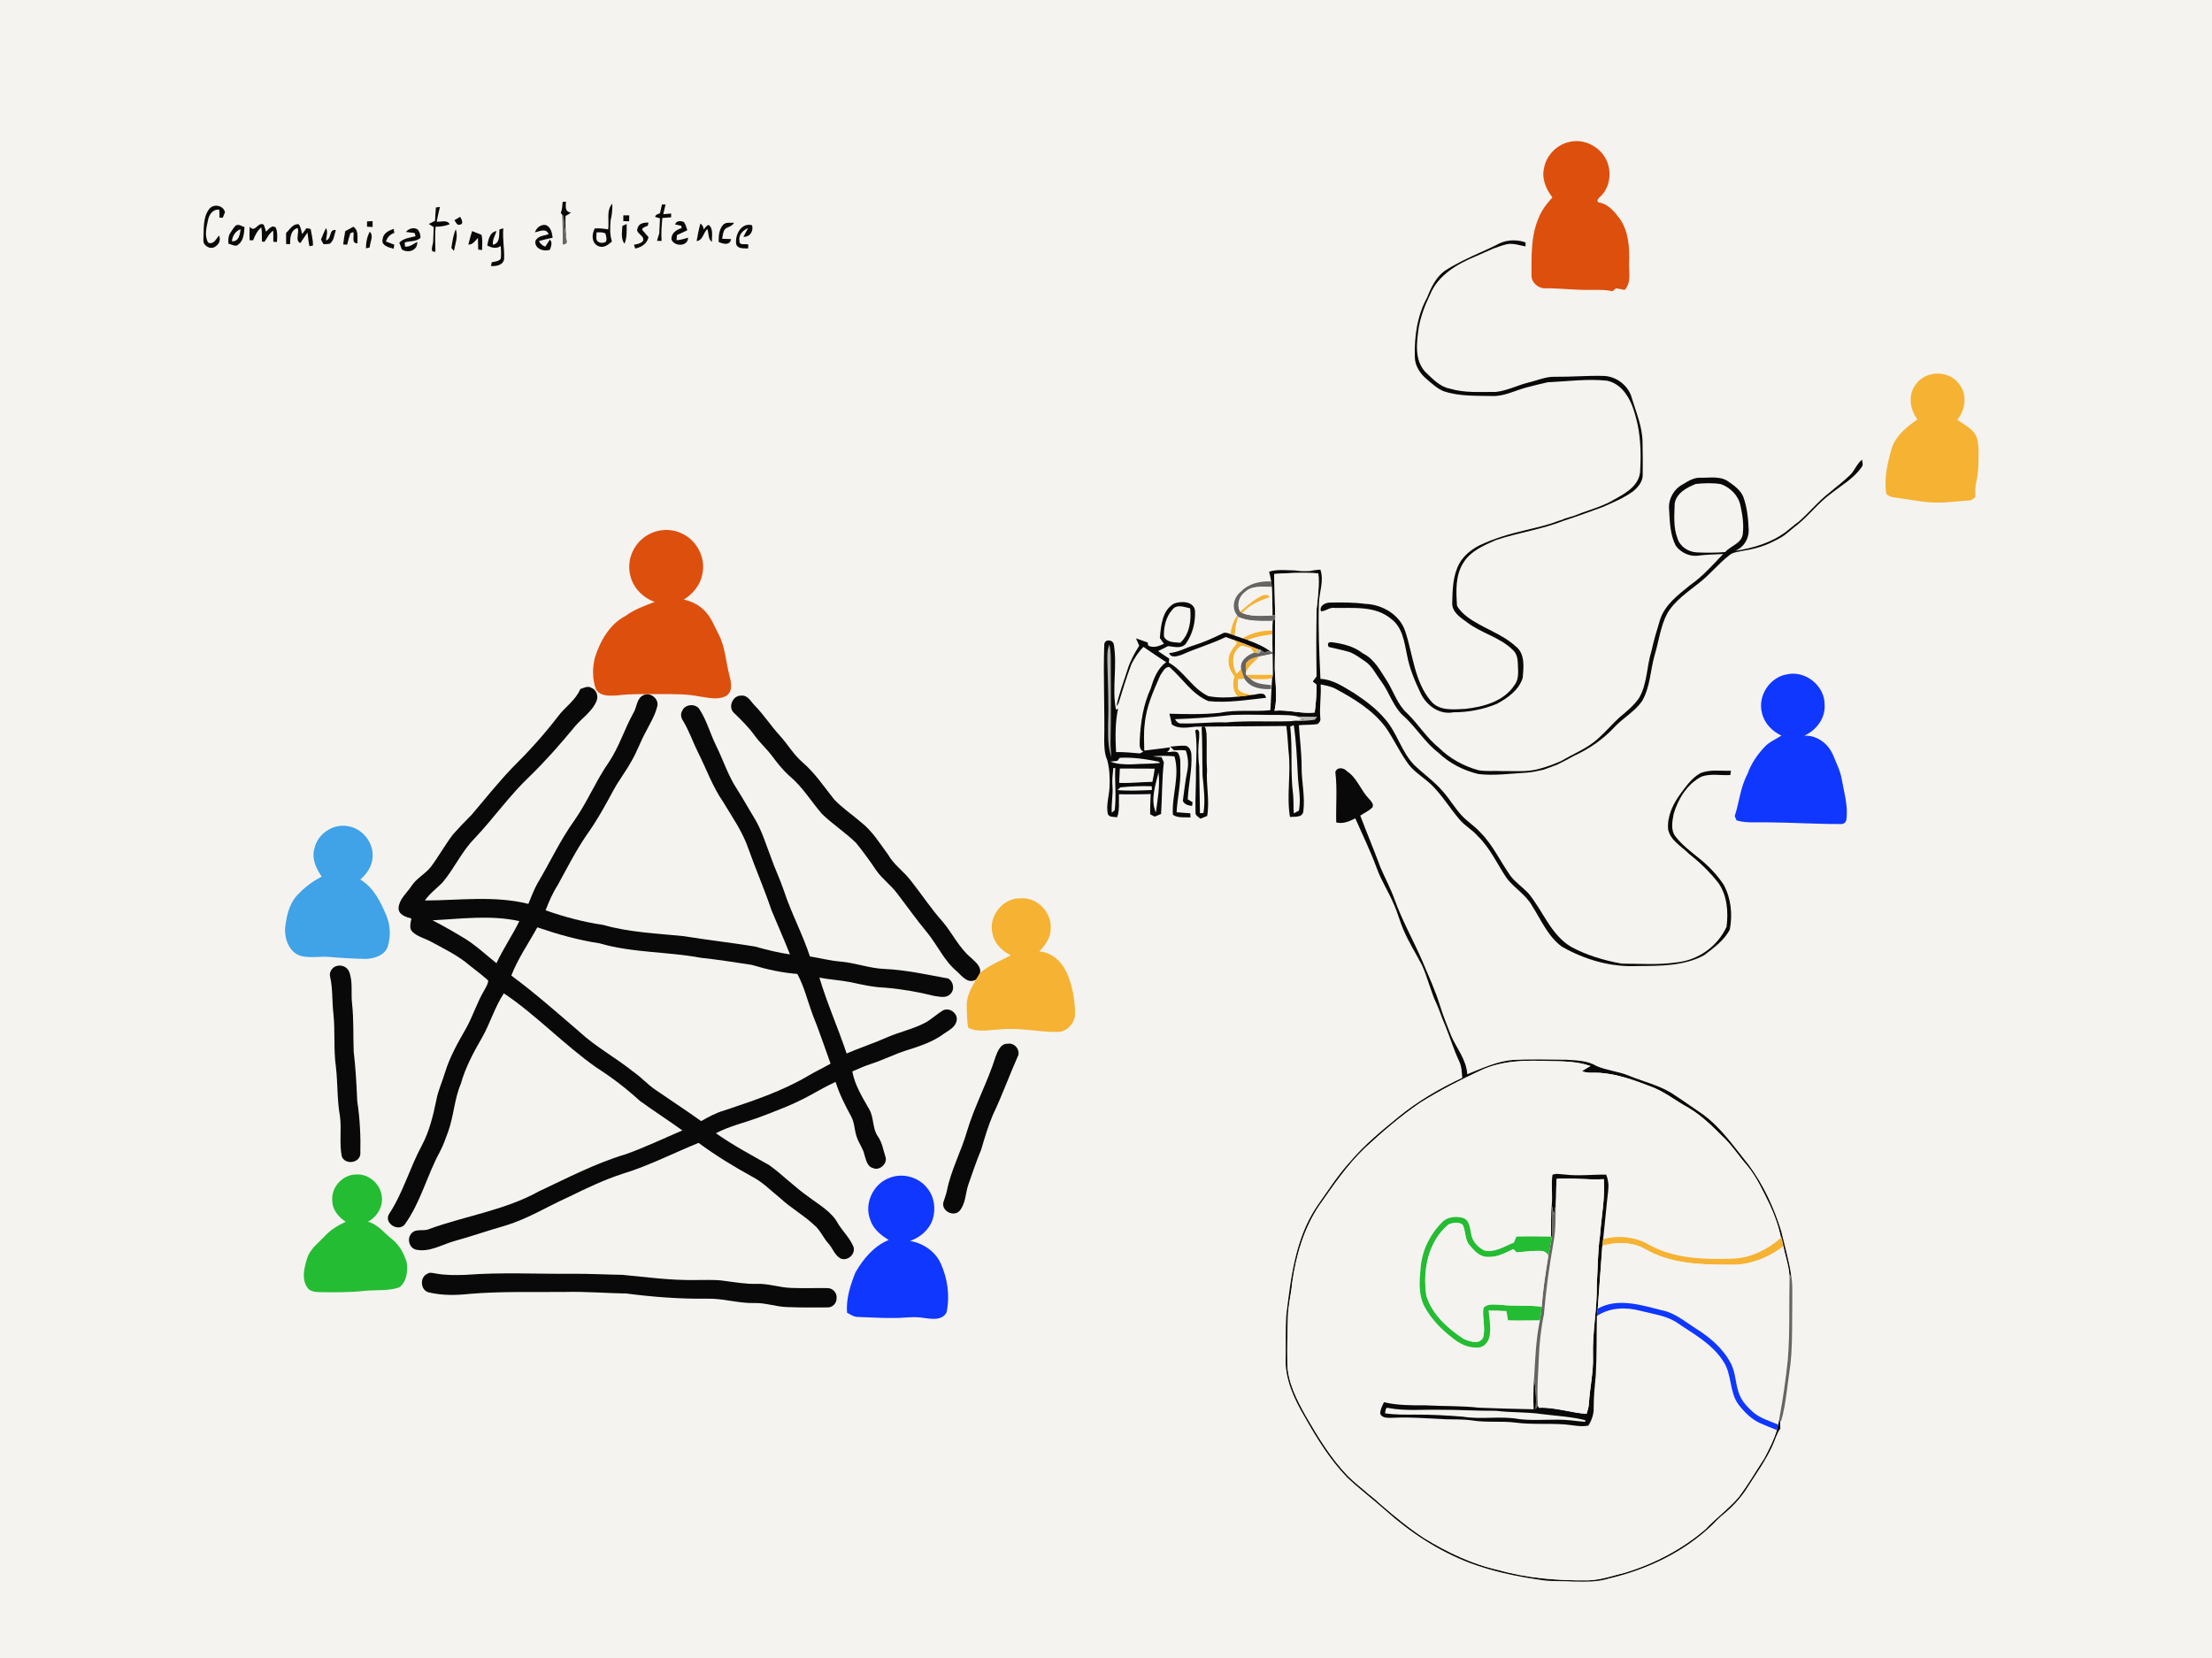 <?xml version="1.0" encoding="UTF-8" ?>
<!DOCTYPE svg PUBLIC "-//W3C//DTD SVG 1.1//EN" "http://www.w3.org/Graphics/SVG/1.1/DTD/svg11.dtd">
<svg width="1155pt" height="866pt" viewBox="0 0 1155 866" version="1.1" xmlns="http://www.w3.org/2000/svg">
<path fill="#f5f3ef" d=" M 0.00 0.00 L 1155.00 0.00 L 1155.00 866.00 L 0.00 866.00 L 0.00 0.00 Z" />
<path fill="#dd4f0d" d=" M 806.18 87.97 C 807.30 81.07 813.07 75.30 819.93 74.01 C 827.34 72.41 835.34 76.58 838.65 83.32 C 841.76 89.53 840.78 97.80 835.64 102.65 C 834.82 103.30 833.08 105.23 834.95 105.74 C 839.76 106.50 843.01 110.54 845.76 114.20 C 850.39 120.82 850.89 129.19 850.65 137.00 C 850.40 141.85 852.01 147.49 848.31 151.40 C 846.81 151.10 845.31 150.80 843.83 150.52 C 843.36 150.91 842.43 151.70 841.96 152.09 C 838.34 151.23 834.60 151.39 830.92 151.39 C 822.93 151.56 814.99 150.51 807.01 150.54 C 803.42 150.80 799.66 147.64 799.66 143.97 C 799.71 133.95 799.25 123.51 803.29 114.09 C 804.85 109.91 807.62 106.35 810.60 103.07 C 807.28 98.87 804.94 93.40 806.18 87.97 Z" />
<path fill="#090909" d=" M 293.80 105.43 C 294.23 105.39 295.08 105.31 295.51 105.27 C 295.44 107.70 294.77 110.68 298.16 110.96 C 297.28 111.69 296.29 112.27 295.29 112.79 C 295.21 116.92 295.19 121.07 295.77 125.18 C 294.87 121.17 294.71 117.07 294.26 113.01 C 294.07 112.77 293.69 112.29 293.50 112.05 L 292.82 111.21 C 293.54 109.37 293.64 107.38 293.80 105.43 Z" />
<path fill="#090909" d=" M 345.67 106.74 C 346.13 106.76 347.05 106.79 347.51 106.81 C 347.13 108.49 346.69 110.15 346.32 111.83 C 347.69 111.72 349.06 111.61 350.44 111.51 C 350.44 112.00 350.44 112.99 350.43 113.48 C 348.90 113.61 347.37 113.72 345.85 113.82 C 345.52 117.81 345.13 121.82 345.46 125.83 C 344.86 125.80 343.66 125.76 343.06 125.74 C 343.41 124.47 343.78 123.21 344.22 121.97 C 344.39 119.32 344.50 116.67 344.62 114.02 C 343.99 113.83 342.72 113.46 342.09 113.28 C 342.30 112.01 343.53 111.77 344.57 111.41 C 344.91 109.85 345.28 108.29 345.67 106.74 Z" />
<path fill="#090909" d=" M 109.20 109.17 C 111.42 106.21 116.62 107.13 117.48 110.83 C 117.19 111.55 116.60 112.99 116.31 113.71 C 115.88 113.69 115.04 113.65 114.61 113.63 C 114.59 112.25 114.56 110.88 114.52 109.51 C 111.12 109.01 109.08 112.19 108.58 115.11 C 107.80 118.83 106.67 123.10 108.66 126.63 C 111.55 128.03 112.85 124.68 114.38 122.97 C 115.31 125.11 114.55 127.38 112.62 128.63 C 110.12 130.72 105.80 128.39 106.20 125.13 C 106.49 119.78 105.81 113.72 109.20 109.17 Z" />
<path fill="#090909" d=" M 317.56 119.79 C 318.20 115.41 316.42 109.92 319.71 106.37 C 319.83 109.24 319.56 112.13 318.88 114.92 C 318.52 118.64 318.33 122.45 319.52 126.07 C 317.59 127.89 315.12 129.76 312.33 128.49 C 308.81 126.87 308.85 122.21 310.62 119.27 C 312.95 119.15 315.27 119.36 317.56 119.79 Z" />
<path fill="#090909" d=" M 227.62 108.32 C 228.14 108.25 229.19 108.13 229.71 108.07 C 229.11 110.62 228.51 113.17 228.03 115.75 C 230.32 115.97 233.41 114.59 234.83 117.10 C 232.47 118.03 229.97 118.39 227.45 118.39 C 227.01 122.72 227.32 127.06 227.35 131.39 C 224.05 132.08 226.17 127.80 226.17 126.11 C 226.31 123.60 226.35 121.09 226.44 118.57 C 225.59 118.03 224.75 117.49 223.90 116.95 C 224.98 116.40 226.06 115.85 227.14 115.31 C 227.25 112.98 227.42 110.64 227.62 108.32 Z" />
<path fill="#666563" d=" M 293.50 112.05 C 293.69 112.29 294.07 112.77 294.26 113.01 C 294.71 117.07 294.87 121.17 295.77 125.18 C 296.37 126.77 295.73 127.59 293.84 127.65 C 293.89 122.44 293.86 117.24 293.50 112.05 Z" />
<path fill="#090909" d=" M 325.46 112.47 C 326.49 112.45 327.53 112.44 328.57 112.44 C 328.55 113.47 328.53 114.51 328.52 115.54 C 327.50 115.53 326.49 115.51 325.48 115.50 C 325.47 114.49 325.46 113.47 325.46 112.47 Z" />
<path fill="#090909" d=" M 237.27 115.00 C 238.02 114.55 239.51 113.65 240.26 113.20 C 240.94 114.33 242.41 116.98 240.09 117.31 C 238.53 117.86 238.07 115.92 237.27 115.00 Z" />
<path fill="#090909" d=" M 191.65 115.63 C 192.61 115.57 193.57 115.52 194.54 115.47 C 194.55 116.49 194.56 117.50 194.58 118.52 C 193.60 118.48 192.62 118.44 191.64 118.39 C 191.64 117.47 191.64 116.55 191.65 115.63 Z" />
<path fill="#090909" d=" M 332.95 119.05 C 333.60 116.50 336.41 116.20 338.60 116.21 C 338.51 116.62 338.34 117.46 338.26 117.87 C 337.25 118.32 334.06 119.16 335.90 120.68 C 336.82 121.73 337.74 122.78 338.64 123.85 C 337.85 127.22 334.91 129.18 331.68 129.77 C 331.51 129.28 331.19 128.30 331.02 127.81 C 332.65 127.50 334.38 127.25 335.62 126.00 C 337.18 122.92 331.44 122.08 332.95 119.05 Z" />
<path fill="#090909" d=" M 352.49 117.19 C 353.25 115.16 355.36 115.24 357.02 115.91 C 358.09 117.11 358.35 118.76 358.88 120.23 C 357.10 121.11 355.29 121.92 353.49 122.74 C 353.43 123.41 353.30 124.76 353.24 125.43 C 355.32 125.38 357.28 124.63 359.29 124.14 C 359.18 128.81 352.30 128.87 350.64 125.19 C 350.30 121.89 353.10 119.89 355.93 119.14 C 355.87 118.83 355.74 118.20 355.68 117.89 C 354.88 117.71 353.29 117.37 352.49 117.19 Z" />
<path fill="#090909" d=" M 377.53 117.45 C 378.96 115.83 381.37 116.46 383.27 116.32 C 382.34 118.14 380.19 118.41 378.67 119.52 C 377.48 120.98 377.38 122.91 377.08 124.69 C 378.62 124.73 380.17 124.78 381.72 124.84 C 381.17 128.41 377.59 127.38 375.25 126.35 C 375.20 123.27 375.38 119.87 377.53 117.45 Z" />
<path fill="#090909" d=" M 130.37 118.38 C 133.25 121.96 134.57 115.55 137.70 117.32 C 138.19 118.50 138.59 119.73 138.90 120.99 C 140.23 119.76 142.07 117.08 144.01 118.89 C 144.97 121.27 144.82 123.88 144.60 126.39 C 144.12 126.35 143.17 126.26 142.70 126.22 C 142.72 124.29 142.74 122.37 142.67 120.45 C 140.52 121.85 139.49 124.22 138.11 126.27 L 136.75 126.14 C 136.73 123.66 136.86 121.17 136.44 118.72 C 134.34 120.49 133.13 122.97 132.15 125.49 C 131.70 125.48 130.79 125.45 130.33 125.44 C 130.24 123.09 130.23 120.73 130.37 118.38 Z" />
<path fill="#090909" d=" M 149.38 121.63 C 151.39 119.89 152.88 116.62 156.03 117.16 C 157.10 118.65 157.30 120.53 157.77 122.25 C 158.52 121.22 159.28 120.18 160.03 119.15 C 160.58 119.25 161.67 119.46 162.21 119.57 C 162.70 122.42 163.45 125.25 163.45 128.16 L 161.59 128.62 C 161.04 126.25 160.88 123.81 160.56 121.41 C 159.32 123.25 158.07 125.09 156.82 126.93 C 153.85 125.54 156.53 121.54 155.37 119.07 C 151.63 120.21 151.52 124.25 151.46 127.47 C 150.95 127.47 149.92 127.46 149.41 127.46 C 149.38 125.51 149.38 123.57 149.38 121.63 Z" />
<path fill="#090909" d=" M 325.00 117.93 C 325.72 117.59 326.46 117.27 327.22 116.99 C 327.18 120.43 327.50 124.03 326.07 127.27 C 324.07 124.58 324.83 121.03 325.00 117.93 Z" />
<path fill="#090909" d=" M 365.73 116.71 C 366.75 117.48 367.36 118.53 367.42 119.84 C 368.21 118.95 368.81 117.74 370.10 117.47 C 372.65 119.57 371.62 123.41 371.70 126.31 C 369.60 124.76 370.18 121.79 369.33 119.60 C 367.23 121.46 366.98 125.65 363.74 125.87 C 364.35 122.81 364.83 119.71 365.73 116.71 Z" />
<path fill="#090909" d=" M 384.44 127.62 C 383.56 122.87 386.95 116.10 392.64 117.59 C 393.64 120.59 391.55 123.89 388.18 123.65 C 388.96 122.12 389.84 120.62 390.66 119.10 C 387.86 120.22 385.46 122.74 386.14 125.99 C 385.98 128.31 389.31 127.19 390.75 127.66 C 390.71 128.18 390.64 129.23 390.60 129.75 C 388.48 129.60 385.36 130.12 384.44 127.62 Z" />
<path fill="#090909" d=" M 120.00 122.05 C 120.98 120.64 121.77 119.08 123.00 117.86 C 124.56 116.76 126.20 118.10 127.67 118.63 C 127.44 121.75 127.24 125.47 124.59 127.58 C 123.06 129.19 121.01 127.60 119.30 127.28 C 119.16 125.50 119.11 123.67 120.00 122.05 Z" />
<path fill="#090909" d=" M 279.31 121.32 C 280.13 118.92 282.40 117.01 285.07 117.53 C 287.72 118.63 288.22 121.62 288.57 124.13 C 286.16 124.65 283.76 125.17 281.40 125.88 C 282.09 127.29 283.27 128.22 284.71 128.82 C 285.49 127.58 286.28 126.34 287.09 125.12 C 288.71 126.70 287.68 128.60 287.16 130.39 C 284.01 131.62 279.05 129.91 279.55 125.93 C 280.67 123.10 284.03 123.16 286.47 122.32 C 285.17 118.96 281.86 120.80 279.31 121.32 Z" />
<path fill="#090909" d=" M 180.28 120.68 C 181.72 119.96 183.13 119.21 184.51 118.39 C 187.44 120.30 186.46 124.10 186.68 127.04 C 183.31 127.28 185.08 123.22 184.51 121.18 C 184.12 121.34 183.33 121.65 182.93 121.81 C 182.32 123.78 181.75 125.77 181.25 127.78 C 180.74 127.74 179.70 127.67 179.19 127.64 C 179.47 125.31 179.84 122.98 180.28 120.68 Z" />
<path fill="#090909" d=" M 199.78 124.92 C 200.08 121.78 202.96 120.40 205.58 119.49 C 205.66 120.03 205.81 121.12 205.88 121.66 C 203.66 122.31 202.22 123.97 201.51 126.13 C 202.96 126.69 204.42 127.23 205.88 127.76 C 205.80 128.30 205.62 129.37 205.54 129.90 C 203.12 129.20 198.97 128.34 199.78 124.92 Z" />
<path fill="#090909" d=" M 211.99 121.13 C 213.37 119.30 216.06 118.55 218.05 119.79 C 219.13 121.01 219.61 122.59 219.56 124.21 C 217.37 126.26 214.04 125.75 211.33 126.58 C 211.36 127.12 211.43 128.22 211.47 128.77 C 213.93 129.04 215.84 127.45 217.83 126.29 C 218.26 130.76 213.12 132.40 209.84 130.27 C 209.38 129.08 208.94 127.88 208.49 126.69 C 210.75 124.38 214.05 124.12 217.01 123.35 C 216.88 122.93 216.62 122.09 216.49 121.67 C 214.98 121.53 213.48 121.35 211.99 121.13 Z" />
<path fill="#090909" d=" M 260.82 119.80 C 261.32 119.65 262.32 119.36 262.82 119.21 C 262.30 124.56 263.44 129.85 263.24 135.18 C 262.79 138.53 259.11 139.06 256.37 138.94 C 256.47 138.44 256.66 137.46 256.75 136.96 C 258.40 136.56 260.33 136.57 261.48 135.11 C 261.76 132.89 261.55 130.66 261.49 128.45 C 259.18 130.05 256.68 129.42 254.43 128.17 C 254.98 125.24 255.67 121.22 259.25 120.67 C 258.53 123.03 257.01 125.24 257.41 127.83 C 261.31 126.87 260.46 122.82 260.82 119.80 Z" />
<path fill="#f5f3ef" d=" M 121.10 125.97 C 121.29 123.29 123.01 120.54 125.64 119.69 C 125.24 122.44 124.78 126.25 121.10 125.97 Z" />
<path fill="#090909" d=" M 238.00 119.70 C 239.26 123.44 237.73 127.32 237.03 131.01 C 236.69 130.63 236.02 129.86 235.69 129.47 C 236.22 126.17 236.62 122.78 238.00 119.70 Z" />
<path fill="#090909" d=" M 167.61 125.10 C 168.40 123.06 169.22 121.04 170.22 119.09 C 171.41 121.14 170.35 123.41 170.22 125.55 C 173.39 124.69 171.57 119.48 175.35 120.14 C 174.52 122.57 174.44 125.70 172.13 127.31 C 171.06 127.49 169.97 127.46 168.90 127.50 C 168.58 126.90 167.93 125.70 167.61 125.10 Z" />
<path fill="#090909" d=" M 244.55 127.73 C 245.11 125.35 245.77 123.00 246.51 120.67 C 248.13 121.39 249.85 121.90 251.46 122.66 C 252.02 125.25 251.78 127.92 251.71 130.55 C 251.20 130.50 250.19 130.39 249.69 130.34 C 249.66 128.31 249.62 126.28 249.56 124.25 C 248.11 125.71 246.88 127.81 244.55 127.73 Z" />
<path fill="#f5f3ef" d=" M 311.48 121.35 C 313.03 121.34 314.70 121.11 316.12 121.93 C 316.49 123.31 317.03 124.94 316.35 126.29 C 315.17 126.93 313.67 127.05 312.51 126.33 C 310.70 125.33 311.62 123.00 311.48 121.35 Z" />
<path fill="#090909" d=" M 191.09 129.69 C 191.04 126.67 191.67 123.67 193.06 120.98 C 195.36 123.30 193.07 126.45 193.07 129.18 C 192.58 129.31 191.59 129.57 191.09 129.69 Z" />
<path fill="#090909" d=" M 781.08 128.05 C 785.77 125.21 791.45 124.78 796.60 126.59 C 796.58 127.11 796.55 128.15 796.54 128.67 C 793.37 128.10 790.18 126.90 786.93 127.52 C 784.48 128.00 782.17 128.99 779.82 129.77 C 776.81 131.09 773.81 132.43 770.80 133.74 C 761.05 137.77 750.95 143.52 746.76 153.77 C 744.10 159.22 741.94 164.90 740.82 170.88 C 739.76 178.61 738.41 187.63 744.05 194.02 C 747.87 197.60 751.66 201.93 757.06 202.94 C 764.87 205.30 773.07 204.61 781.11 204.65 C 786.96 204.01 792.30 201.21 797.97 199.78 C 802.64 198.71 807.13 196.57 812.02 196.75 C 820.35 196.84 828.67 196.09 837.01 196.29 C 843.84 196.35 850.34 201.26 852.08 207.91 C 854.34 215.48 857.61 222.94 857.65 230.97 C 857.73 236.64 857.85 242.33 857.75 248.01 C 857.75 251.60 855.25 254.52 852.60 256.65 C 847.77 260.13 842.22 262.39 836.81 264.79 C 830.19 267.20 823.57 269.65 816.85 271.80 C 805.28 276.45 792.82 278.08 781.03 282.05 C 774.71 284.81 767.79 287.79 764.05 293.94 C 759.86 300.56 760.29 308.77 760.78 316.26 C 761.98 318.58 763.96 320.39 765.98 322.01 C 773.98 328.04 784.05 330.72 791.49 337.58 C 796.43 341.41 795.56 348.46 795.09 353.96 C 793.11 360.36 787.21 364.51 781.57 367.54 C 774.41 370.50 766.70 371.97 758.96 371.94 C 751.73 373.40 744.87 368.46 741.87 362.15 C 738.82 355.76 735.99 349.17 734.71 342.18 C 733.29 335.50 732.43 327.74 726.55 323.32 C 718.41 316.27 706.97 317.59 696.99 317.46 C 694.32 316.92 692.28 319.23 689.76 319.20 C 688.73 316.55 691.71 314.84 693.94 314.68 C 700.27 314.55 706.64 314.50 712.94 315.34 C 721.76 315.67 730.83 320.90 733.73 329.58 C 737.82 341.79 738.48 355.81 747.11 366.03 C 751.41 371.37 758.93 370.47 765.01 370.17 C 774.59 369.13 785.24 366.29 790.81 357.71 C 793.39 354.38 792.61 349.97 792.51 346.07 C 792.46 343.57 791.75 340.93 789.79 339.26 C 783.00 332.66 773.33 330.61 765.94 324.91 C 762.59 322.51 758.21 319.65 758.28 315.03 C 758.44 307.95 758.55 300.45 762.09 294.10 C 764.37 290.09 768.05 287.14 772.07 284.99 C 779.92 281.19 788.29 278.75 796.77 276.79 C 802.27 275.41 807.86 274.30 813.16 272.21 C 814.16 271.86 815.17 271.52 816.20 271.20 L 816.84 270.86 C 818.61 270.35 820.38 269.78 822.16 269.25 C 827.42 267.02 833.00 265.61 838.21 263.22 C 838.71 262.99 839.72 262.54 840.22 262.32 C 846.53 258.65 855.02 255.14 856.33 247.04 C 856.89 238.67 856.82 230.15 855.13 221.90 C 854.37 218.49 853.48 215.12 852.24 211.86 C 849.92 205.90 845.73 200.16 839.11 198.79 C 828.76 197.69 818.40 199.17 808.07 199.62 C 804.33 200.43 800.63 201.42 796.92 202.36 C 790.96 203.94 785.26 207.11 778.94 206.79 C 770.50 206.62 761.83 207.01 753.74 204.26 C 750.37 202.87 747.71 200.30 744.97 198.00 C 741.67 195.23 739.03 191.40 738.78 186.99 C 738.39 176.08 739.90 164.87 745.25 155.19 C 747.26 150.04 749.83 144.71 754.42 141.39 C 760.28 137.63 766.61 134.68 772.94 131.81 C 775.67 130.61 778.40 129.38 781.08 128.05 Z" />
<path fill="#f5b233" d=" M 1000.51 200.51 C 1005.60 193.39 1017.47 193.24 1022.71 200.25 C 1027.39 205.65 1026.38 213.98 1021.97 219.22 C 1025.07 221.32 1028.54 223.11 1030.93 226.10 C 1033.02 228.92 1032.95 232.63 1033.13 235.98 C 1033.07 241.18 1033.13 246.46 1031.94 251.56 C 1031.32 254.18 1031.33 256.88 1031.44 259.56 C 1030.43 260.32 1029.52 261.45 1028.13 261.34 C 1022.39 261.65 1016.70 262.59 1010.95 262.42 C 1004.56 262.47 998.32 260.93 992.02 260.20 C 989.62 259.67 986.68 259.92 984.96 257.87 C 983.56 249.70 985.64 241.56 987.87 233.75 C 990.11 227.26 995.79 222.81 1001.20 218.99 C 997.14 213.74 996.12 205.88 1000.51 200.51 Z" />
<path fill="#090909" d=" M 966.06 248.02 C 968.48 245.62 969.55 242.16 972.28 240.03 C 972.41 241.32 973.06 242.85 972.01 243.96 C 967.93 249.90 961.47 253.44 955.96 257.85 C 949.60 262.45 944.88 268.85 938.81 273.77 C 937.11 275.07 935.47 276.45 933.84 277.83 C 931.48 279.96 928.68 281.46 925.83 282.81 C 920.57 285.55 914.76 286.94 908.94 287.83 C 906.89 288.30 904.64 288.48 903.00 289.92 C 897.37 294.27 892.91 299.95 887.29 304.32 C 881.26 309.16 874.49 313.58 870.52 320.42 C 867.00 327.09 866.20 334.72 864.04 341.87 C 861.66 349.99 861.74 358.97 857.23 366.37 C 853.34 371.76 847.32 375.01 842.84 379.85 C 836.91 386.19 829.66 391.16 821.77 394.74 C 818.94 396.34 816.05 397.85 813.13 399.27 C 810.72 400.19 808.31 401.13 805.87 401.95 C 802.93 402.56 800.00 403.33 796.99 403.48 C 788.68 403.94 780.32 405.16 772.00 404.20 C 764.20 402.37 756.81 398.58 751.01 393.01 C 744.19 387.81 739.76 380.32 733.55 374.50 C 727.57 369.60 725.64 361.75 721.15 355.72 C 718.42 352.16 716.52 347.80 712.67 345.25 C 710.25 343.61 707.86 341.86 705.18 340.66 C 701.44 339.48 697.57 338.77 693.76 337.83 C 692.98 336.16 693.43 335.32 695.12 335.33 C 700.93 336.05 706.92 337.44 711.61 341.18 C 717.82 344.22 720.94 350.63 724.55 356.14 C 727.86 361.59 729.82 368.00 734.66 372.38 C 740.62 378.14 744.94 385.39 751.47 390.60 C 757.12 396.17 764.28 400.05 771.89 402.18 C 775.89 402.92 780.00 402.45 784.05 402.63 C 790.72 402.54 797.58 403.31 804.08 401.37 C 807.92 400.38 811.62 398.92 815.26 397.34 C 821.72 393.49 828.96 390.77 834.54 385.58 C 838.39 382.13 841.76 378.19 845.55 374.67 C 849.20 371.63 852.96 368.58 855.73 364.67 C 860.21 357.13 859.74 348.07 862.32 339.92 C 863.52 334.37 865.17 328.95 866.83 323.53 C 869.38 315.66 876.38 310.55 882.52 305.53 C 889.04 301.00 894.29 295.02 899.73 289.31 C 895.50 289.52 891.27 289.58 887.08 290.09 C 882.51 290.87 877.66 288.66 874.99 284.95 C 872.03 279.10 871.86 272.42 871.53 266.02 C 870.98 260.73 874.07 255.24 878.81 252.84 C 881.59 251.13 884.55 249.29 887.97 249.46 C 892.81 249.58 898.27 248.42 902.50 251.47 C 905.51 253.60 908.84 255.87 910.26 259.44 C 912.33 265.08 912.88 271.14 913.10 277.10 C 913.05 281.67 910.34 285.89 906.08 287.64 C 915.49 286.20 924.88 283.43 932.59 277.65 C 934.86 275.89 937.00 273.97 939.34 272.30 C 944.84 267.47 949.46 261.69 955.29 257.22 C 958.87 254.14 962.69 251.33 966.06 248.02 Z" />
<path fill="#f5f3ef" d=" M 885.47 252.72 C 889.77 252.27 894.19 252.11 898.49 252.78 C 903.46 254.53 907.78 258.78 908.80 264.08 C 909.86 268.95 910.64 274.02 909.97 279.00 C 909.28 283.84 903.66 284.98 900.82 288.28 C 895.88 288.68 890.92 288.69 885.98 288.45 C 881.60 288.28 877.17 285.42 875.91 281.10 C 873.64 275.31 874.29 268.99 874.44 262.92 C 875.34 257.49 880.79 254.54 885.47 252.72 Z" />
<path fill="#dd4f0d" d=" M 335.42 281.34 C 341.23 276.24 350.21 275.24 356.96 279.05 C 364.36 282.87 368.63 291.91 366.68 300.03 C 365.63 305.60 361.74 310.16 357.03 313.10 C 360.92 313.95 364.67 315.67 367.50 318.53 C 371.26 322.03 373.00 326.97 375.31 331.41 C 378.78 338.13 378.99 345.83 380.95 353.01 C 381.80 356.43 382.75 361.07 379.23 363.36 C 374.81 365.79 369.57 364.25 364.89 363.62 C 358.67 362.37 352.30 362.49 345.99 362.45 C 338.01 362.55 329.99 362.12 322.05 363.17 C 318.34 363.34 313.24 363.72 311.20 359.87 C 309.20 354.67 309.31 348.75 310.62 343.39 C 313.40 334.69 318.32 325.88 326.73 321.56 C 331.30 318.21 336.65 316.27 341.91 314.30 C 335.54 312.17 330.38 306.71 329.01 300.09 C 327.41 293.28 330.06 285.79 335.42 281.34 Z" />
<path fill="#090909" d=" M 684.05 298.20 C 685.81 297.78 687.61 297.57 689.42 297.44 C 691.44 303.14 688.86 309.18 688.67 315.01 C 688.24 328.17 688.88 341.34 689.47 354.49 C 696.07 354.82 701.57 358.69 707.05 361.93 C 712.97 365.86 718.78 370.13 723.34 375.64 C 729.57 382.81 731.78 392.63 738.44 399.48 C 743.39 404.21 749.10 408.16 753.53 413.42 C 757.01 417.34 759.65 421.93 763.20 425.80 C 766.08 428.93 769.76 431.19 772.64 434.33 C 779.40 440.95 783.29 449.72 788.70 457.35 C 791.29 460.74 794.88 463.16 797.84 466.21 C 805.64 475.40 809.64 488.12 820.47 494.50 C 828.68 498.90 837.72 501.56 846.86 503.20 C 856.33 503.23 865.87 503.94 875.27 502.56 C 886.51 501.53 896.88 494.20 901.53 483.94 C 902.52 476.15 901.87 467.56 897.20 460.98 C 892.79 455.35 887.61 450.36 882.00 445.94 C 878.09 441.93 872.16 438.98 871.01 433.04 C 870.44 426.24 873.57 419.80 877.50 414.44 C 880.42 410.50 883.40 406.29 887.74 403.80 C 892.79 401.63 898.49 402.70 903.83 402.46 C 903.75 403.02 903.57 404.15 903.49 404.71 C 898.52 405.04 893.34 403.84 888.55 405.49 C 881.03 409.30 876.27 417.08 873.92 424.95 C 873.18 428.89 872.20 433.63 875.02 437.01 C 878.39 441.29 882.76 444.64 886.99 448.02 C 891.98 452.03 896.51 456.68 900.05 462.03 C 903.86 469.10 904.75 477.60 903.21 485.41 C 900.24 491.14 894.80 494.99 889.80 498.83 C 879.12 504.53 866.75 504.38 854.98 504.44 C 841.21 505.14 827.47 501.14 815.56 494.34 C 808.28 489.02 804.69 480.38 799.97 472.98 C 796.70 467.12 790.59 463.71 786.62 458.43 C 781.69 451.05 778.00 442.70 771.50 436.48 C 768.74 433.23 764.83 431.24 762.12 427.96 C 757.01 421.99 752.95 415.16 747.30 409.67 C 742.98 405.63 737.54 402.65 734.35 397.52 C 730.47 391.93 727.58 385.74 723.75 380.12 C 716.95 370.82 706.88 364.78 696.89 359.43 C 694.57 358.36 692.05 357.89 689.57 357.42 C 689.96 363.27 688.87 369.09 689.40 374.93 C 689.67 376.21 688.97 377.43 687.91 378.12 C 684.70 378.59 681.44 378.39 678.22 378.70 C 678.65 385.81 679.62 392.89 679.64 400.03 C 679.52 408.02 681.60 415.98 680.50 423.95 C 679.80 427.08 675.93 426.37 673.55 426.59 C 671.68 415.20 674.25 403.59 672.80 392.14 C 672.44 387.79 672.27 383.42 671.65 379.10 C 655.87 379.31 640.08 379.25 624.30 379.46 C 620.20 379.85 615.47 380.86 611.87 378.27 C 611.52 376.39 611.03 374.54 610.62 372.69 C 619.40 372.96 628.26 373.14 637.01 372.22 C 645.68 370.41 654.56 371.78 663.31 370.86 C 663.72 365.30 663.81 359.72 664.27 354.17 C 664.43 353.59 664.53 353.01 664.55 352.41 C 664.50 348.75 664.44 345.10 664.44 341.44 C 664.44 341.27 664.44 340.93 664.43 340.76 C 664.36 337.62 664.37 334.48 664.39 331.35 C 664.39 330.83 664.39 329.79 664.39 329.27 C 664.38 327.59 664.38 325.91 664.50 324.24 C 664.82 323.99 665.48 323.49 665.81 323.24 C 665.66 330.83 665.83 338.42 665.65 346.01 C 665.34 354.39 667.45 362.83 665.46 371.13 C 672.52 370.47 679.43 372.86 686.47 372.06 C 687.13 367.24 687.46 362.40 687.43 357.54 C 686.92 357.13 685.89 356.30 685.38 355.88 C 686.04 354.98 686.70 354.08 687.38 353.19 C 687.16 341.43 687.06 329.65 687.48 317.90 C 688.11 311.76 688.97 305.59 688.37 299.41 C 680.70 298.91 673.00 299.18 665.35 299.75 C 665.48 306.92 665.66 314.08 665.82 321.25 C 665.47 321.27 664.77 321.32 664.42 321.34 C 664.47 316.39 664.20 311.45 664.06 306.51 C 663.99 305.53 663.89 304.56 663.76 303.60 C 663.49 301.88 663.09 300.20 662.68 298.52 C 667.01 297.16 671.61 297.83 676.07 297.87 C 678.70 298.34 681.38 298.32 684.05 298.20 Z" />
<path fill="#f5f3ef" d=" M 665.35 299.75 C 673.00 299.18 680.70 298.91 688.37 299.41 C 688.97 305.59 688.11 311.76 687.48 317.90 C 687.06 329.65 687.16 341.43 687.38 353.19 C 686.70 354.08 686.04 354.98 685.38 355.88 C 685.89 356.30 686.92 357.13 687.43 357.54 C 687.46 362.40 687.13 367.24 686.47 372.06 C 679.43 372.86 672.52 370.47 665.46 371.13 C 667.45 362.83 665.34 354.39 665.65 346.01 C 665.83 338.42 665.66 330.83 665.81 323.24 C 665.81 322.97 665.82 322.42 665.83 322.15 L 665.82 321.25 C 665.66 314.08 665.48 306.92 665.35 299.75 Z" />
<path fill="#666563" d=" M 647.97 308.94 C 652.05 304.62 658.04 303.40 663.76 303.60 C 663.89 304.56 663.99 305.53 664.06 306.51 C 659.35 306.56 653.87 305.58 650.11 309.15 C 646.93 311.51 645.64 315.90 647.58 319.47 C 647.85 319.64 648.38 319.97 648.65 320.14 C 653.67 322.07 659.16 321.63 664.42 321.34 C 664.77 321.32 665.47 321.27 665.82 321.25 L 665.83 322.15 C 665.82 322.42 665.81 322.97 665.81 323.24 C 665.48 323.49 664.82 323.99 664.50 324.24 C 658.47 324.25 652.20 324.67 646.55 322.18 C 646.42 321.97 646.17 321.55 646.04 321.34 C 642.85 317.55 644.19 311.79 647.97 308.94 Z" />
<path fill="#f5f3ef" d=" M 650.11 309.15 C 653.87 305.58 659.35 306.56 664.06 306.51 C 664.20 311.45 664.47 316.39 664.42 321.34 C 659.16 321.63 653.67 322.07 648.65 320.14 C 652.30 315.82 657.60 313.78 662.74 311.85 C 662.74 311.68 662.73 311.33 662.73 311.15 C 661.32 310.44 659.64 310.58 658.33 311.41 C 654.28 313.42 650.93 316.51 647.58 319.47 C 645.64 315.90 646.93 311.51 650.11 309.15 Z" />
<path fill="#f5b233" d=" M 658.33 311.41 C 659.64 310.58 661.32 310.44 662.73 311.15 C 662.73 311.33 662.74 311.68 662.74 311.85 C 657.60 313.78 652.30 315.82 648.65 320.14 C 648.38 319.97 647.85 319.64 647.58 319.47 C 650.93 316.51 654.28 313.42 658.33 311.41 Z" />
<path fill="#090909" d=" M 613.14 315.12 C 616.83 313.83 623.09 313.88 623.98 318.74 C 624.28 324.83 622.75 331.15 619.17 336.15 C 616.93 338.92 612.92 337.70 609.92 337.38 C 608.18 338.24 606.44 339.12 604.71 340.01 C 606.63 341.36 608.60 342.64 610.56 343.95 C 610.49 344.46 610.35 345.50 610.28 346.01 C 618.24 350.45 622.54 359.61 630.97 363.52 C 636.06 364.46 641.29 364.34 646.42 363.78 C 648.76 363.56 651.10 363.25 653.43 362.87 C 655.99 362.98 660.36 360.54 661.06 364.39 C 651.10 365.44 641.08 367.16 631.05 366.13 C 622.39 362.61 617.43 354.15 610.57 348.28 C 608.21 348.14 607.01 351.07 605.80 352.73 C 602.29 360.84 598.46 369.09 597.73 378.01 C 597.09 382.63 597.42 387.30 597.48 391.94 C 601.94 391.35 606.43 390.94 610.89 390.23 C 610.85 391.31 610.29 392.15 609.38 392.70 C 611.23 392.89 613.36 391.91 615.02 393.03 C 616.77 395.70 616.21 398.97 616.32 401.98 C 616.58 409.43 614.77 416.74 614.36 424.16 C 616.73 424.37 619.12 424.55 621.50 424.69 C 621.54 425.23 621.61 426.30 621.64 426.84 C 618.57 426.66 615.12 427.29 612.42 425.48 C 611.79 415.37 616.21 404.95 613.24 394.95 C 609.46 394.58 605.64 394.59 601.87 394.95 C 603.39 395.19 604.92 395.29 606.47 395.36 C 606.78 396.05 607.40 397.41 607.71 398.09 C 606.67 407.05 606.84 416.08 606.25 425.07 C 605.14 425.52 604.03 425.97 602.93 426.42 C 602.34 426.12 601.15 425.52 600.56 425.22 C 600.49 421.68 600.71 418.15 600.84 414.62 C 595.32 414.83 589.79 414.81 584.27 414.76 C 584.11 418.76 584.71 422.88 583.35 426.74 C 581.67 426.49 579.09 426.93 578.41 424.93 C 577.54 420.27 579.11 415.63 579.36 410.98 C 579.54 406.23 579.41 401.41 578.11 396.81 C 576.75 393.74 576.63 390.32 576.57 387.02 C 576.90 370.24 576.01 353.45 576.59 336.68 C 576.60 333.58 581.11 333.81 581.58 336.53 C 583.49 347.79 580.53 359.32 582.69 370.58 L 583.80 370.04 C 582.23 377.51 582.35 385.15 582.75 392.72 C 586.91 392.64 591.05 393.09 595.20 393.43 C 595.66 393.19 596.57 392.72 597.02 392.48 C 594.44 391.26 595.22 388.28 595.14 386.04 C 595.59 377.07 596.99 367.97 600.76 359.75 C 602.37 354.52 604.30 349.09 608.95 345.76 C 604.88 343.26 601.03 340.44 597.06 337.79 C 594.42 340.42 592.45 343.57 590.76 346.86 C 588.22 353.59 586.09 360.47 584.02 367.35 L 582.98 368.79 C 584.24 362.21 586.78 355.95 588.77 349.56 C 590.13 345.14 592.40 341.09 594.84 337.18 C 594.31 335.89 593.76 334.61 593.17 333.35 C 595.20 334.04 597.21 334.81 599.25 335.50 C 599.33 335.90 599.48 336.71 599.55 337.12 C 602.33 338.54 605.15 337.42 607.75 336.18 C 607.04 335.17 606.33 334.17 605.62 333.17 C 606.17 326.79 606.83 318.56 613.14 315.12 Z" />
<path fill="#f5f3ef" d=" M 612.23 318.26 C 614.49 315.33 618.46 317.03 621.45 317.66 C 622.12 323.96 621.17 331.12 616.30 335.64 C 613.34 335.40 609.22 335.55 607.76 332.39 C 607.55 327.45 608.82 321.97 612.23 318.26 Z" />
<path fill="#f5b233" d=" M 642.49 331.11 C 642.95 327.62 643.99 324.24 646.04 321.34 C 646.17 321.55 646.42 321.97 646.55 322.18 C 645.52 325.35 644.82 328.62 644.82 331.96 C 644.24 331.75 643.07 331.32 642.49 331.11 Z" />
<path fill="#f5f3ef" d=" M 644.82 331.96 C 644.82 328.62 645.52 325.35 646.55 322.18 C 652.20 324.67 658.47 324.25 664.50 324.24 C 664.38 325.91 664.38 327.59 664.39 329.27 C 658.93 329.18 653.51 330.49 648.83 333.33 C 647.48 332.89 646.14 332.44 644.82 331.96 Z" />
<path fill="#f5b233" d=" M 648.83 333.33 C 653.51 330.49 658.93 329.18 664.39 329.27 C 664.39 329.79 664.39 330.83 664.39 331.35 C 660.01 331.80 655.64 332.57 651.53 334.23 C 650.62 333.92 649.72 333.62 648.83 333.33 Z" />
<path fill="#090909" d=" M 623.85 336.83 C 628.76 335.28 633.46 333.16 638.09 330.91 C 639.48 329.94 641.08 330.55 642.49 331.11 C 643.07 331.32 644.24 331.75 644.82 331.96 C 646.14 332.44 647.48 332.89 648.83 333.33 C 649.72 333.62 650.62 333.92 651.53 334.23 C 655.66 335.68 659.72 337.41 663.27 340.00 C 662.50 340.14 660.94 340.44 660.16 340.58 C 659.51 340.17 658.86 339.77 658.21 339.37 C 657.78 339.24 656.90 338.99 656.46 338.86 C 652.39 337.18 648.28 335.59 644.14 334.11 C 642.77 333.61 641.40 333.13 640.04 332.65 C 632.61 336.25 624.62 338.49 617.11 341.88 C 614.97 342.63 611.51 343.87 610.44 341.02 C 615.21 340.68 619.35 338.18 623.85 336.83 Z" />
<path fill="#f5f3ef" d=" M 651.53 334.23 C 655.64 332.57 660.01 331.80 664.39 331.35 C 664.37 334.48 664.36 337.62 664.43 340.76 C 664.14 340.57 663.56 340.19 663.27 340.00 C 659.72 337.41 655.66 335.68 651.53 334.23 Z" />
<path fill="#f5b233" d=" M 644.14 334.11 C 648.28 335.59 652.39 337.18 656.46 338.86 C 656.42 339.40 656.34 340.49 656.30 341.04 C 655.89 340.99 655.09 340.91 654.69 340.86 C 654.31 340.27 653.57 339.09 653.19 338.50 C 651.51 338.04 649.84 337.48 648.11 337.29 C 642.98 340.25 643.17 347.05 645.62 351.74 C 646.23 351.13 647.44 349.91 648.05 349.30 C 648.55 351.03 649.12 352.74 649.78 354.43 C 648.94 354.47 647.27 354.56 646.43 354.61 C 646.37 356.29 646.17 357.99 646.43 359.67 C 647.72 362.23 651.03 362.15 653.43 362.87 C 651.10 363.25 648.76 363.56 646.42 363.78 C 643.58 360.83 643.53 356.89 644.61 353.15 C 642.70 350.84 641.35 348.00 641.51 344.94 C 641.33 341.32 643.86 338.49 645.94 335.84 C 645.49 335.41 644.59 334.54 644.14 334.11 Z" />
<path fill="#b6b6b1" d=" M 578.21 346.03 C 578.18 342.89 577.94 339.59 579.28 336.65 C 580.17 340.35 579.96 344.17 580.00 347.95 C 579.97 361.31 580.19 374.69 579.86 388.05 C 579.83 390.49 580.20 392.91 580.29 395.35 C 578.37 389.80 578.58 383.81 578.59 378.02 C 578.98 367.35 578.50 356.69 578.21 346.03 Z" />
<path fill="#f5f3ef" d=" M 648.11 337.29 C 649.84 337.48 651.51 338.04 653.19 338.50 C 653.57 339.09 654.31 340.27 654.69 340.86 C 651.10 342.26 647.38 344.91 648.05 349.30 C 647.44 349.91 646.23 351.13 645.62 351.74 C 643.17 347.05 642.98 340.25 648.11 337.29 Z" />
<path fill="#b6b6b1" d=" M 656.46 338.86 C 656.90 338.99 657.78 339.24 658.21 339.37 C 658.38 340.77 657.74 341.33 656.30 341.04 C 656.34 340.49 656.42 339.40 656.46 338.86 Z" />
<path fill="#666563" d=" M 658.21 339.37 C 658.86 339.77 659.51 340.17 660.16 340.58 C 660.94 340.44 662.50 340.14 663.27 340.00 C 663.56 340.19 664.14 340.57 664.43 340.76 C 664.44 340.93 664.44 341.27 664.44 341.44 C 662.13 341.98 659.80 342.35 657.49 342.83 C 654.93 343.41 651.95 344.12 650.58 346.60 C 650.38 348.04 650.48 349.50 650.57 350.95 L 650.68 352.41 C 651.39 353.11 652.14 353.79 652.92 354.43 C 655.72 357.35 660.02 357.25 663.73 357.77 L 663.68 359.81 C 658.55 360.12 652.67 359.18 649.78 354.43 C 649.12 352.74 648.55 351.03 648.05 349.30 C 647.38 344.91 651.10 342.26 654.69 340.86 C 655.09 340.91 655.89 340.99 656.30 341.04 C 657.74 341.33 658.38 340.77 658.21 339.37 Z" />
<path fill="#f5f3ef" d=" M 657.49 342.83 C 659.80 342.35 662.13 341.98 664.44 341.44 C 664.44 345.10 664.50 348.75 664.55 352.41 C 659.92 352.37 655.30 352.48 650.68 352.41 L 650.57 350.95 C 651.99 347.58 655.15 345.50 657.49 342.83 Z" />
<path fill="#f5b233" d=" M 650.58 346.60 C 651.95 344.12 654.93 343.41 657.49 342.83 C 655.15 345.50 651.99 347.58 650.57 350.95 C 650.48 349.50 650.38 348.04 650.58 346.60 Z" />
<path fill="#f5b233" d=" M 650.68 352.41 C 655.30 352.48 659.92 352.37 664.55 352.41 C 664.53 353.01 664.43 353.59 664.27 354.17 C 660.54 354.90 656.68 354.75 652.92 354.43 C 652.14 353.79 651.39 353.11 650.68 352.41 Z" />
<path fill="#0f37fe" d=" M 919.96 372.05 C 917.76 363.28 924.12 353.62 933.02 352.15 C 942.57 349.91 952.84 358.08 952.72 367.90 C 953.25 374.99 948.38 381.38 942.09 384.18 C 948.61 383.82 954.39 388.14 956.99 393.93 C 958.69 398.18 960.90 402.32 961.66 406.89 C 962.87 413.88 965.10 420.88 964.07 428.05 C 963.95 429.60 962.43 430.46 961.00 430.30 C 948.00 430.33 935.03 429.47 922.03 429.40 C 916.92 429.33 911.72 429.87 906.74 428.41 C 906.51 427.85 906.03 426.73 905.80 426.16 C 908.17 418.86 908.76 410.99 912.47 404.14 C 914.45 398.43 917.99 393.45 922.22 389.18 C 924.59 387.09 927.54 385.83 930.18 384.11 C 925.20 381.82 921.10 377.50 919.96 372.05 Z" />
<path fill="#090909" d=" M 303.00 359.83 C 304.80 359.24 306.81 358.03 308.67 359.13 C 311.40 360.08 312.57 363.39 311.50 365.99 C 309.18 371.77 303.57 375.10 299.80 379.82 C 292.44 388.72 284.81 397.42 276.52 405.46 C 266.04 415.40 257.73 427.30 247.84 437.77 C 241.05 444.60 237.18 453.65 230.97 460.94 C 227.91 464.01 224.33 466.58 221.87 470.23 C 239.86 470.17 258.17 467.56 275.88 472.00 C 277.33 468.47 278.69 464.89 280.50 461.52 C 287.12 450.47 292.51 438.67 300.07 428.19 C 306.80 418.55 311.24 407.55 317.98 397.91 C 323.26 390.00 326.04 380.82 330.61 372.52 C 332.64 369.45 332.27 364.59 336.08 362.98 C 339.63 361.24 344.27 365.05 343.18 368.87 C 342.02 373.61 339.43 377.80 337.23 382.09 C 334.57 386.93 332.75 392.18 330.00 396.97 C 327.12 402.37 323.28 407.19 320.36 412.57 C 316.03 420.63 311.60 428.67 306.25 436.10 C 300.58 444.41 296.05 453.41 291.21 462.21 C 288.56 466.31 286.62 470.81 284.88 475.36 C 294.68 478.80 304.75 481.49 315.04 483.00 C 328.63 486.88 342.85 487.41 356.85 488.83 C 369.26 490.84 381.78 492.24 394.19 494.26 C 400.21 495.97 406.28 497.46 412.48 498.38 C 409.41 490.61 406.03 482.96 402.81 475.25 C 399.17 464.35 394.54 453.82 390.70 442.99 C 387.69 434.21 382.28 426.58 377.55 418.68 C 371.98 410.63 368.76 401.32 364.36 392.64 C 361.67 387.20 359.72 381.40 356.55 376.21 C 355.52 374.67 355.23 372.65 356.28 371.04 C 357.80 367.55 363.45 367.23 365.34 370.55 C 369.06 376.31 370.82 383.04 373.82 389.17 C 377.60 396.78 380.16 405.01 384.87 412.15 C 388.13 417.23 391.02 422.55 394.19 427.69 C 397.95 434.06 400.03 441.22 402.69 448.08 C 404.71 453.78 407.32 459.25 409.27 464.98 C 413.11 476.74 419.05 487.68 422.90 499.44 C 428.25 500.29 433.51 501.71 438.93 502.12 C 446.71 502.81 454.14 505.70 461.97 505.98 C 473.13 506.48 484.06 508.98 495.00 510.93 C 497.93 512.43 498.64 516.92 496.14 519.13 C 494.00 521.40 490.60 520.41 487.90 520.08 C 479.46 517.96 470.84 516.47 462.16 515.75 C 456.03 515.54 450.03 514.15 444.05 512.87 C 438.68 511.80 433.19 511.58 427.84 510.46 C 431.85 523.94 437.62 536.78 442.06 550.11 C 448.92 547.18 456.01 544.84 462.84 541.84 C 469.49 538.88 476.73 537.44 483.19 534.01 C 486.46 532.17 489.20 529.53 492.41 527.60 C 495.83 525.85 500.31 529.24 499.51 533.01 C 498.87 536.34 495.52 538.00 492.95 539.73 C 487.02 544.19 479.84 546.43 472.85 548.64 C 466.81 550.63 461.10 553.50 455.06 555.47 C 451.62 556.57 448.33 558.04 445.04 559.50 C 446.35 566.70 450.28 572.95 453.84 579.20 C 456.46 583.60 455.39 589.24 458.42 593.47 C 460.62 596.59 461.16 600.41 462.31 603.97 C 463.66 607.57 459.25 611.55 455.82 609.94 C 452.75 609.13 452.25 605.62 451.37 603.06 C 450.71 599.79 448.55 597.17 447.48 594.06 C 446.05 590.40 446.33 586.22 444.32 582.77 C 441.21 577.04 438.26 571.19 436.30 564.96 C 431.91 566.97 427.72 569.34 423.50 571.68 C 414.49 576.71 404.78 580.32 395.14 583.91 C 388.02 586.46 380.54 588.20 373.82 591.76 C 382.65 598.00 392.20 603.06 401.59 608.38 C 408.71 613.49 414.86 619.86 422.06 624.87 C 427.68 629.17 434.41 632.74 437.76 639.27 C 440.32 643.23 443.83 646.64 445.65 651.06 C 446.87 654.88 442.62 658.69 438.95 657.19 C 435.85 655.54 434.83 651.83 432.57 649.35 C 429.81 646.30 428.29 642.29 425.08 639.65 C 419.55 634.46 412.85 630.76 407.31 625.59 C 402.56 621.83 398.33 617.32 392.90 614.53 C 383.18 609.18 373.69 603.40 364.78 596.80 C 351.46 602.20 338.63 608.86 324.84 613.02 C 315.20 616.16 306.05 620.58 296.96 625.02 C 285.77 630.04 275.26 636.66 263.42 640.12 C 254.57 642.66 245.88 645.70 237.01 648.14 C 230.57 650.01 224.24 654.00 217.30 652.57 C 213.59 651.76 212.31 646.57 214.95 643.96 C 217.30 641.33 221.20 643.17 224.11 641.78 C 243.03 634.90 263.46 632.04 281.24 622.18 C 296.18 615.16 310.92 607.45 326.80 602.70 C 336.86 599.12 346.50 594.48 356.31 590.30 C 349.00 585.01 341.38 580.17 334.10 574.85 C 327.08 568.42 319.49 562.62 311.47 557.49 C 294.53 545.60 280.28 530.26 263.09 518.70 C 258.20 526.10 255.83 534.79 251.36 542.43 C 247.03 549.90 242.96 557.59 240.62 565.95 C 237.22 573.96 236.94 582.83 233.99 590.98 C 232.71 594.54 231.44 598.11 229.67 601.47 C 222.92 613.82 219.63 627.95 211.29 639.45 C 207.94 643.40 200.48 638.81 203.06 634.07 C 210.47 622.93 213.93 609.85 220.26 598.16 C 224.18 590.79 226.17 582.61 227.82 574.49 C 228.76 569.42 230.98 564.74 232.44 559.83 C 234.91 551.79 239.10 544.45 243.25 537.18 C 246.94 530.67 249.07 523.41 252.93 517.00 C 253.75 515.41 254.85 513.85 254.92 512.01 C 251.09 508.52 246.83 505.53 242.85 502.22 C 237.36 498.09 231.17 495.05 225.15 491.80 C 221.93 489.98 218.06 489.19 215.35 486.57 C 213.46 484.71 214.42 481.89 214.81 479.64 C 211.94 478.85 208.00 477.74 208.12 474.02 C 208.48 469.46 212.44 466.30 214.84 462.68 C 217.44 458.63 221.93 456.48 224.89 452.78 C 229.05 447.25 232.39 441.16 236.58 435.66 C 239.75 432.16 242.98 428.72 246.32 425.40 C 253.22 417.28 259.87 408.94 267.21 401.22 C 275.77 392.76 283.88 383.84 291.21 374.30 C 294.89 369.24 300.55 365.74 303.00 359.83 Z" />
<path fill="#090909" d=" M 382.92 371.95 C 380.11 368.80 382.78 363.10 387.01 363.24 C 390.55 362.87 392.15 366.58 394.32 368.66 C 399.09 373.60 402.80 379.43 407.48 384.45 C 411.44 388.89 414.47 394.13 419.02 398.05 C 425.52 403.63 430.25 410.82 435.56 417.46 C 439.78 421.91 444.93 425.34 449.56 429.35 C 455.45 433.91 459.37 440.38 463.73 446.30 C 466.71 451.55 471.84 454.98 475.47 459.70 C 481.20 466.91 486.22 474.68 492.40 481.52 C 497.44 487.57 500.82 495.00 506.96 500.08 C 509.20 502.27 512.45 504.54 511.72 508.15 C 511.09 509.29 510.39 510.39 509.68 511.49 C 505.54 513.98 502.39 509.84 499.72 507.31 C 493.00 501.78 489.54 493.58 484.11 486.96 C 478.62 480.39 473.71 473.38 468.50 466.60 C 465.23 462.23 460.70 459.01 457.56 454.54 C 454.24 449.57 450.71 444.74 446.95 440.10 C 441.37 434.68 434.76 430.41 429.17 425.00 C 423.58 418.52 419.09 411.02 412.51 405.44 C 408.89 402.35 406.00 398.55 403.14 394.78 C 400.31 390.99 396.72 387.85 393.97 383.99 C 390.76 379.56 386.84 375.74 382.92 371.95 Z" />
<path fill="#f5f3ef" d=" M 643.07 373.35 C 651.38 372.97 659.71 373.41 668.03 373.33 C 671.24 373.44 674.54 373.32 677.67 374.18 C 678.68 374.66 679.69 375.16 680.69 375.68 C 678.38 376.04 676.09 376.41 673.77 376.61 C 662.52 376.98 651.25 376.24 640.02 377.24 C 632.27 376.93 624.56 378.06 616.83 377.75 C 615.24 377.91 614.24 376.80 613.55 375.54 C 623.42 375.23 633.27 374.52 643.07 373.35 Z" />
<path fill="#b6b6b1" d=" M 677.67 374.18 C 681.01 374.21 684.36 374.27 687.71 374.29 C 687.41 374.67 686.82 375.45 686.52 375.84 C 682.33 376.54 678.01 376.48 673.77 376.61 C 676.09 376.41 678.38 376.04 680.69 375.68 C 679.69 375.16 678.68 374.66 677.67 374.18 Z" />
<path fill="#f5f3ef" d=" M 673.70 379.40 C 674.16 379.22 675.08 378.84 675.54 378.65 C 676.79 387.02 677.20 395.48 677.62 403.94 C 677.79 410.38 679.49 416.83 678.24 423.27 C 677.37 423.80 676.45 424.24 675.55 424.70 C 675.32 421.49 675.52 418.27 675.22 415.08 C 673.65 403.24 675.01 391.24 673.70 379.40 Z" />
<path fill="#090909" d=" M 627.44 379.65 C 630.01 378.38 629.52 381.62 629.99 382.94 C 630.28 389.29 629.81 395.65 630.26 402.01 C 629.70 410.04 631.73 418.12 630.32 426.09 C 629.14 426.56 627.97 427.03 626.80 427.50 C 625.70 426.54 623.98 425.79 624.24 424.04 C 624.03 416.36 624.61 408.69 624.47 401.01 C 624.76 394.48 625.09 387.92 624.11 381.43 C 624.33 381.30 624.77 381.02 624.99 380.89 C 626.72 381.47 626.01 383.68 626.16 385.06 C 625.58 390.01 625.47 395.02 626.17 399.97 C 626.22 408.19 626.51 416.41 626.56 424.64 C 627.01 424.61 627.93 424.56 628.39 424.53 C 629.44 418.05 628.54 411.52 627.92 405.05 C 627.67 396.59 627.92 388.11 627.44 379.65 Z" />
<path fill="#090909" d=" M 613.02 391.80 C 612.36 391.15 611.70 390.51 611.06 389.88 C 613.71 389.68 616.39 389.25 619.06 389.41 C 621.10 389.94 621.92 391.98 622.08 393.89 C 622.56 401.78 620.56 409.54 620.18 417.40 C 620.81 417.78 622.07 418.53 622.70 418.91 C 622.64 419.39 622.51 420.36 622.45 420.84 C 620.56 420.60 618.45 420.17 617.63 418.21 C 618.35 413.13 618.82 408.01 619.89 402.99 C 620.68 399.33 620.44 395.41 619.17 391.88 C 617.12 391.61 615.06 391.72 613.02 391.80 Z" />
<path fill="#f5f3ef" d=" M 583.42 397.31 C 583.73 396.91 584.36 396.12 584.67 395.72 C 591.53 395.33 598.31 396.42 605.02 397.71 C 605.20 397.88 605.57 398.22 605.75 398.39 C 600.84 398.97 595.89 398.77 590.97 399.13 C 587.22 399.19 583.31 399.12 579.80 397.70 C 580.70 397.60 582.51 397.41 583.42 397.31 Z" />
<path fill="#f5f3ef" d=" M 581.34 401.04 L 582.33 401.07 C 581.97 408.41 582.99 415.80 582.03 423.10 C 581.66 423.42 580.90 424.05 580.52 424.37 C 580.19 419.57 581.29 414.81 580.85 410.03 C 580.61 407.01 581.06 404.02 581.34 401.04 Z" />
<path fill="#f5f3ef" d=" M 584.72 401.31 C 590.79 401.33 596.86 401.39 602.93 401.38 C 602.64 403.70 602.24 406.00 601.72 408.28 C 595.93 408.32 590.17 409.09 584.38 408.81 C 584.50 406.31 584.61 403.81 584.72 401.31 Z" />
<path fill="#090909" d=" M 697.25 403.15 C 698.15 400.31 701.72 400.84 703.33 402.75 C 708.68 406.24 710.50 412.73 714.85 417.15 C 715.87 418.35 717.49 419.85 716.62 421.60 C 714.82 423.43 712.39 424.49 710.27 425.89 C 713.70 435.00 717.50 443.97 720.87 453.11 C 723.30 458.71 726.19 464.10 728.25 469.86 C 732.24 480.98 738.13 491.28 742.79 502.11 C 745.98 509.71 749.46 517.21 751.90 525.10 C 753.55 530.56 755.76 535.82 757.83 541.14 C 760.75 547.66 765.74 553.55 766.12 560.96 C 773.87 557.89 781.58 554.20 790.00 553.50 C 799.31 553.04 808.64 553.37 817.97 553.40 C 823.24 553.76 828.88 553.79 833.55 556.62 C 838.90 558.98 844.88 559.41 850.29 561.62 C 858.47 565.05 867.46 566.84 874.77 572.11 C 879.62 575.27 884.32 578.64 889.12 581.90 C 898.92 589.02 905.67 599.21 913.20 608.50 C 920.82 618.83 926.28 630.71 930.07 642.96 C 931.79 650.38 933.95 657.73 935.14 665.27 C 934.89 666.30 934.65 667.35 934.42 668.40 C 934.54 662.36 932.34 656.64 931.19 650.80 C 930.84 649.26 930.51 647.73 930.22 646.20 L 929.94 646.40 C 928.71 640.40 926.65 634.60 924.07 629.07 C 920.59 622.01 917.30 614.76 912.27 608.63 C 908.33 604.24 905.15 599.21 901.01 595.00 C 894.95 588.97 888.94 582.75 881.50 578.41 C 874.85 574.78 868.90 569.85 861.69 567.28 C 853.19 564.04 844.47 560.83 835.32 560.22 C 832.20 559.97 828.97 560.66 826.03 559.31 C 827.48 558.39 828.96 557.51 830.47 556.66 C 823.56 554.23 816.20 554.20 808.97 554.10 C 797.07 553.59 784.74 553.71 773.68 558.71 C 762.70 563.82 751.91 569.38 741.63 575.79 C 731.31 582.85 721.84 591.03 712.68 599.50 C 703.37 608.40 696.16 619.12 688.79 629.60 C 680.74 641.58 676.69 655.78 674.71 669.95 C 674.19 676.00 672.54 681.93 672.48 688.03 C 672.21 696.01 672.08 703.99 672.19 711.97 C 672.42 721.87 677.09 730.86 681.81 739.32 C 688.15 750.28 694.76 761.25 703.55 770.47 C 706.99 774.00 710.97 776.92 714.65 780.20 C 717.10 782.06 719.36 784.15 721.67 786.19 C 728.71 792.23 735.89 798.14 743.67 803.22 C 755.68 810.57 768.56 816.78 782.37 819.83 C 797.50 824.15 813.30 825.38 828.97 825.24 C 835.72 825.10 842.10 822.77 848.59 821.20 C 863.88 816.55 878.39 808.95 890.54 798.52 C 896.01 792.63 902.63 787.93 907.84 781.78 C 912.76 775.29 916.83 768.23 921.28 761.43 C 923.75 756.68 926.25 751.90 927.77 746.76 C 928.01 745.80 928.24 744.84 928.45 743.89 C 928.72 742.53 928.98 741.17 929.24 739.82 C 929.28 740.17 929.35 740.85 929.39 741.20 C 929.52 742.76 929.58 744.36 929.59 745.96 C 927.55 748.83 926.74 752.31 925.23 755.44 C 921.75 762.92 916.90 769.64 912.49 776.58 C 908.88 782.45 904.02 787.44 898.65 791.72 C 897.10 793.15 895.59 794.63 894.15 796.17 C 879.36 810.42 860.11 819.57 840.23 824.22 C 834.36 826.13 828.10 825.92 822.02 825.87 C 815.75 825.41 809.41 826.00 803.21 824.81 C 791.13 823.05 779.11 820.45 767.65 816.20 C 751.27 809.98 736.40 800.26 723.37 788.61 C 716.83 782.80 709.85 777.50 703.47 771.52 C 694.46 762.20 687.62 751.08 681.26 739.86 C 675.75 730.50 670.87 720.07 671.32 708.95 C 671.46 701.62 671.21 694.28 671.64 686.96 C 674.02 667.26 676.38 646.48 687.86 629.65 C 693.44 621.73 698.69 613.51 705.26 606.35 C 712.60 597.69 721.45 590.44 730.22 583.27 C 740.33 575.00 751.72 568.41 763.51 562.87 C 763.33 559.90 763.19 556.84 761.89 554.11 C 759.12 548.26 757.26 542.04 754.84 536.05 C 754.26 534.66 753.68 533.28 753.12 531.89 C 752.14 529.33 751.25 526.73 750.12 524.24 C 747.03 517.66 745.45 510.49 742.43 503.88 C 739.32 497.88 735.66 492.16 732.99 485.93 C 730.97 481.43 729.82 476.59 727.76 472.11 C 725.04 465.64 721.14 459.74 718.79 453.12 C 715.56 444.32 711.42 435.90 707.68 427.32 C 704.57 428.90 701.27 430.40 697.71 429.45 C 697.49 420.69 698.33 411.88 697.25 403.15 Z" />
<path fill="#f5f3ef" d=" M 604.92 403.43 C 605.82 410.39 604.43 417.38 603.54 424.26 C 600.61 417.61 603.29 410.11 604.92 403.43 Z" />
<path fill="#f5f3ef" d=" M 584.92 411.16 C 590.37 410.59 595.89 410.41 601.37 410.56 L 601.46 412.55 C 595.49 412.77 589.51 413.09 583.56 412.59 C 583.90 412.23 584.58 411.51 584.92 411.16 Z" />
<path fill="#40a2e7" d=" M 164.19 443.08 C 165.83 435.30 174.14 429.85 181.94 431.47 C 189.51 432.77 195.34 440.33 194.50 448.01 C 194.20 452.54 191.44 456.37 188.14 459.28 C 195.06 463.45 198.76 470.95 201.77 478.14 C 203.92 483.31 204.10 489.27 202.37 494.58 C 200.61 499.05 195.33 500.57 190.97 500.74 C 184.62 500.61 178.27 500.26 171.94 499.70 C 166.92 499.28 161.75 500.48 156.83 499.11 C 151.09 497.20 148.67 490.63 148.83 485.05 C 149.49 478.99 150.72 472.55 154.87 467.83 C 158.61 463.74 163.01 460.23 168.00 457.79 C 165.06 453.56 162.60 448.31 164.19 443.08 Z" />
<path fill="#f5b233" d=" M 518.32 487.93 C 515.71 478.85 523.51 468.70 532.99 469.08 C 541.56 468.47 549.23 476.42 548.63 484.92 C 548.67 489.65 545.76 493.55 542.68 496.83 C 548.92 497.27 554.13 501.84 556.71 507.33 C 559.91 514.05 561.19 521.57 561.35 528.97 C 561.53 534.01 557.21 538.95 552.05 538.87 C 542.01 538.99 532.05 536.42 521.99 537.56 C 516.58 537.77 510.49 539.25 505.50 536.62 C 504.88 533.13 504.94 529.56 504.78 526.03 C 504.46 520.73 507.03 515.88 509.68 511.49 C 510.39 510.39 511.09 509.29 511.72 508.15 C 516.38 503.91 522.44 501.79 527.78 498.89 C 523.41 496.55 519.37 493.01 518.32 487.93 Z" />
<path fill="#f5f3ef" d=" M 225.86 480.57 C 240.92 479.79 256.27 477.69 271.18 480.99 C 267.53 488.50 262.72 495.38 259.23 502.98 C 253.81 498.67 248.76 493.86 242.85 490.19 C 237.29 486.81 231.65 483.54 225.86 480.57 Z" />
<path fill="#f5f3ef" d=" M 266.99 509.43 C 270.43 500.49 275.98 492.60 280.56 484.25 C 291.18 487.86 302.00 490.94 313.12 492.61 C 330.28 497.61 348.39 496.88 365.86 500.13 C 374.76 501.08 383.61 502.49 392.46 503.83 C 400.24 506.19 408.21 507.95 416.33 508.58 C 419.92 515.18 421.62 522.53 424.20 529.53 C 427.66 538.05 430.54 546.78 433.69 555.41 C 429.80 557.66 425.72 559.56 421.86 561.85 C 408.13 569.96 392.89 574.93 377.86 579.97 C 373.68 581.19 369.87 583.29 366.11 585.43 C 358.24 579.78 350.10 574.52 342.13 569.01 C 337.97 566.13 334.58 562.30 330.40 559.44 C 321.31 552.17 310.94 546.61 302.38 538.65 C 290.77 528.68 279.31 518.53 266.99 509.43 Z" />
<path fill="#090909" d=" M 175.40 504.54 C 178.02 503.56 181.26 504.76 182.30 507.43 C 184.38 512.75 183.16 518.57 183.84 524.11 C 184.73 532.38 184.38 540.71 184.67 549.01 C 185.70 557.62 186.15 566.28 186.53 574.93 C 187.94 584.11 188.38 593.43 188.15 602.72 C 187.57 607.58 179.92 608.32 178.42 603.72 C 177.12 596.86 178.43 589.79 177.51 582.87 C 175.97 574.34 176.39 565.65 175.39 557.06 C 174.07 547.75 175.10 538.32 174.06 528.98 C 173.32 522.68 173.81 516.27 172.37 510.06 C 171.78 507.76 173.26 505.36 175.40 504.54 Z" />
<path fill="#090909" d=" M 526.10 545.03 C 529.44 544.43 532.45 547.55 531.76 550.88 C 527.14 561.21 523.36 571.90 518.46 582.11 C 515.97 588.02 514.12 594.17 512.33 600.33 C 509.84 606.28 507.79 612.41 505.65 618.50 C 504.08 623.02 504.30 628.30 501.15 632.16 C 498.16 635.72 491.62 632.50 492.54 628.00 C 493.13 625.95 493.96 623.97 494.41 621.88 C 496.50 611.08 501.88 601.32 504.90 590.81 C 508.88 577.43 515.64 565.13 519.84 551.83 C 520.91 548.95 522.42 544.94 526.10 545.03 Z" />
<path fill="#f5f3ef" d=" M 773.68 558.71 C 784.74 553.71 797.07 553.59 808.97 554.10 C 816.20 554.20 823.56 554.23 830.47 556.66 C 828.96 557.51 827.48 558.39 826.03 559.31 C 828.97 560.66 832.20 559.97 835.32 560.22 C 844.47 560.83 853.19 564.04 861.69 567.28 C 868.90 569.85 874.85 574.78 881.50 578.41 C 888.94 582.75 894.95 588.97 901.01 595.00 C 905.15 599.21 908.33 604.24 912.27 608.63 C 917.30 614.76 920.59 622.01 924.07 629.07 C 926.65 634.60 928.71 640.40 929.94 646.40 C 922.99 652.45 914.37 656.87 905.02 657.24 C 889.71 657.79 873.30 657.34 859.76 649.29 C 852.83 645.71 844.59 645.04 837.09 647.06 C 838.03 638.73 838.72 630.37 839.69 622.04 C 840.08 619.10 839.80 616.11 838.65 613.37 C 831.40 613.28 824.14 614.21 816.91 613.30 C 814.83 613.25 812.61 612.59 810.63 613.45 C 809.88 618.61 810.74 623.84 810.27 629.03 C 809.76 634.59 809.96 640.18 809.87 645.76 C 803.84 645.67 797.81 645.59 791.79 645.76 C 791.35 646.79 790.93 647.82 790.51 648.87 C 785.58 650.80 780.59 654.30 775.06 653.02 C 771.54 651.32 768.54 648.01 768.10 644.01 C 767.45 641.12 767.29 637.15 763.95 636.01 C 760.52 635.10 756.45 635.32 753.61 637.64 C 747.32 643.72 742.97 651.81 741.95 660.55 C 741.26 667.79 740.30 675.64 743.84 682.33 C 747.44 689.05 752.95 694.51 758.98 699.07 C 762.38 701.81 766.57 703.80 771.03 703.64 C 774.33 704.05 777.07 701.15 777.67 698.11 C 778.71 693.53 777.62 688.87 777.27 684.29 C 780.38 684.27 783.50 684.38 786.62 684.63 C 786.87 686.21 787.14 687.82 787.42 689.42 C 792.96 689.60 798.51 689.39 804.06 689.41 C 802.00 699.35 801.63 709.51 801.04 719.61 C 800.74 725.04 800.48 730.48 800.81 735.91 C 791.32 735.78 781.84 735.43 772.36 735.10 C 762.95 734.02 753.48 734.38 744.04 733.84 C 736.86 733.88 729.66 733.88 722.63 732.23 C 721.80 734.13 720.66 736.02 720.68 738.17 C 721.64 740.71 724.76 740.33 726.96 740.36 C 736.33 739.87 745.69 740.73 755.05 741.13 C 759.69 741.24 764.37 741.09 768.99 741.77 C 776.38 742.92 783.91 741.93 791.33 742.86 C 799.85 743.98 808.46 743.20 817.01 743.81 C 821.11 744.12 825.26 745.24 829.36 744.43 C 831.16 741.65 832.26 738.34 832.15 735.00 C 832.12 729.33 832.72 723.69 833.23 718.06 C 833.82 707.78 833.58 697.47 833.82 687.18 C 840.51 682.72 849.05 682.45 856.63 684.51 C 862.75 686.10 869.28 686.87 874.81 690.13 C 883.58 696.18 893.52 701.28 899.54 710.45 C 904.45 717.22 902.77 726.52 907.67 733.31 C 910.71 737.25 914.32 741.00 918.92 743.10 C 921.82 744.43 924.80 745.55 927.77 746.76 C 926.25 751.90 923.75 756.68 921.28 761.43 C 916.83 768.23 912.76 775.29 907.84 781.78 C 902.63 787.93 896.01 792.63 890.54 798.52 C 878.39 808.95 863.88 816.55 848.59 821.20 C 842.10 822.77 835.72 825.10 828.97 825.24 C 813.30 825.38 797.50 824.15 782.37 819.83 C 768.56 816.78 755.68 810.57 743.67 803.22 C 735.89 798.14 728.71 792.23 721.67 786.19 C 719.36 784.15 717.10 782.06 714.65 780.20 C 710.97 776.92 706.99 774.00 703.55 770.47 C 694.76 761.25 688.15 750.28 681.81 739.32 C 677.09 730.86 672.42 721.87 672.19 711.97 C 672.08 703.99 672.21 696.01 672.48 688.03 C 672.54 681.93 674.19 676.00 674.71 669.95 C 676.69 655.78 680.74 641.58 688.79 629.60 C 696.16 619.12 703.37 608.40 712.68 599.50 C 721.84 591.03 731.31 582.85 741.63 575.79 C 751.91 569.38 762.70 563.82 773.68 558.71 Z" />
<path fill="#24bc33" d=" M 173.50 627.00 C 172.81 619.96 178.94 613.32 185.96 613.29 C 192.66 612.82 198.89 618.49 199.41 625.11 C 199.94 630.39 196.78 635.54 192.13 637.94 C 197.45 639.37 200.70 644.01 204.87 647.22 C 208.55 650.20 210.90 654.55 212.32 659.01 C 213.04 663.64 212.48 669.34 208.40 672.30 C 202.52 674.27 196.18 673.43 190.10 674.10 C 182.40 674.92 174.64 674.86 166.91 674.74 C 164.43 674.72 161.41 674.34 160.15 671.86 C 157.47 667.38 158.88 661.96 160.30 657.30 C 161.76 652.29 166.18 649.15 169.57 645.50 C 172.61 642.20 176.48 639.83 180.54 638.00 C 176.78 635.53 173.51 631.73 173.50 627.00 Z" />
<path fill="#090909" d=" M 810.63 613.45 C 812.61 612.59 814.83 613.25 816.91 613.30 C 824.14 614.21 831.40 613.28 838.65 613.37 C 839.80 616.11 840.08 619.10 839.69 622.04 C 838.72 630.37 838.03 638.73 837.09 647.06 C 836.94 648.20 836.80 649.34 836.67 650.49 C 835.93 661.45 834.99 672.40 834.27 683.36 C 834.13 684.64 833.93 685.89 833.82 687.18 C 833.58 697.47 833.82 707.78 833.23 718.06 C 832.72 723.69 832.12 729.33 832.15 735.00 C 832.26 738.34 831.16 741.65 829.36 744.43 C 825.26 745.24 821.11 744.12 817.01 743.81 C 808.46 743.20 799.85 743.98 791.33 742.86 C 783.91 741.93 776.38 742.92 768.99 741.77 C 764.37 741.09 759.69 741.24 755.05 741.13 C 745.69 740.73 736.33 739.87 726.96 740.36 C 724.76 740.33 721.64 740.71 720.68 738.17 C 720.66 736.02 721.80 734.13 722.63 732.23 C 729.66 733.88 736.86 733.88 744.04 733.84 C 753.48 734.38 762.95 734.02 772.36 735.10 C 781.84 735.43 791.32 735.78 800.81 735.91 C 800.48 730.48 800.74 725.04 801.04 719.61 C 801.77 725.00 802.39 730.44 801.81 735.87 C 802.10 735.34 802.70 734.28 802.99 733.74 L 803.48 735.11 C 811.97 734.77 820.04 737.72 828.44 738.30 C 828.96 736.56 829.56 734.82 829.64 733.00 C 830.13 724.63 832.10 716.38 831.79 707.97 C 831.40 695.58 834.00 683.33 833.77 670.95 C 834.33 662.33 834.20 653.67 835.46 645.10 C 836.17 635.32 838.15 625.58 837.43 615.74 C 829.22 616.29 820.99 614.91 812.82 615.57 C 812.46 619.95 812.66 624.36 812.37 628.75 C 812.09 630.65 811.71 632.53 811.36 634.42 C 811.11 633.28 810.63 631.00 810.38 629.86 C 810.24 635.16 810.47 640.46 810.34 645.77 L 809.87 645.76 C 809.96 640.18 809.76 634.59 810.27 629.03 C 810.74 623.84 809.88 618.61 810.63 613.45 Z" />
<path fill="#0f37fe" d=" M 464.22 615.17 C 471.13 612.23 479.81 614.58 484.29 620.61 C 487.95 625.10 488.70 631.50 486.94 636.92 C 485.11 642.27 480.43 646.19 475.19 648.01 C 481.89 649.09 488.38 653.46 491.21 659.77 C 494.81 667.74 496.08 676.74 494.24 685.33 C 491.96 689.64 486.52 688.78 482.52 688.24 C 477.06 687.20 471.54 688.40 466.04 688.23 C 460.00 688.33 453.98 687.85 447.94 687.70 C 445.82 687.72 444.06 686.42 442.28 685.48 C 441.72 678.24 444.00 671.07 446.68 664.43 C 450.70 657.40 456.38 650.60 464.06 647.50 C 459.89 645.00 455.88 641.71 454.38 636.89 C 451.12 628.54 455.88 618.30 464.22 615.17 Z" />
<path fill="#f5f3ef" d=" M 812.82 615.57 C 820.99 614.91 829.22 616.29 837.43 615.74 C 838.15 625.58 836.17 635.32 835.46 645.10 C 834.20 653.67 834.33 662.33 833.77 670.95 C 834.00 683.33 831.40 695.58 831.79 707.97 C 832.10 716.38 830.13 724.63 829.64 733.00 C 829.56 734.82 828.96 736.56 828.44 738.30 C 820.04 737.72 811.97 734.77 803.48 735.11 L 802.99 733.74 C 802.39 725.51 803.23 717.29 803.49 709.07 C 803.80 701.46 804.59 693.87 806.15 686.41 C 807.24 673.59 808.99 660.84 811.26 648.18 C 812.47 641.76 812.12 635.23 812.37 628.75 C 812.66 624.36 812.46 619.95 812.82 615.57 Z" />
<path fill="#666563" d=" M 811.36 634.42 C 811.71 632.53 812.09 630.65 812.37 628.75 C 812.12 635.23 812.47 641.76 811.26 648.18 C 808.99 660.84 807.24 673.59 806.15 686.41 C 804.59 693.87 803.80 701.46 803.49 709.07 C 803.23 717.29 802.39 725.51 802.99 733.74 C 802.70 734.28 802.10 735.34 801.81 735.87 C 802.39 730.44 801.77 725.00 801.04 719.61 C 801.63 709.51 802.00 699.35 804.06 689.41 C 804.47 687.06 804.81 684.70 805.00 682.32 C 805.64 673.44 807.02 664.65 808.45 655.87 C 809.11 652.50 809.79 649.15 810.34 645.77 C 810.47 640.46 810.24 635.16 810.38 629.86 C 810.63 631.00 811.11 633.28 811.36 634.42 Z" />
<path fill="#24bc33" d=" M 753.61 637.64 C 756.45 635.32 760.52 635.10 763.95 636.01 C 767.29 637.15 767.45 641.12 768.10 644.01 C 768.54 648.01 771.54 651.32 775.06 653.02 C 780.59 654.30 785.58 650.80 790.51 648.87 C 790.93 647.82 791.35 646.79 791.79 645.76 C 797.81 645.59 803.84 645.67 809.87 645.76 L 810.34 645.77 C 809.79 649.15 809.11 652.50 808.45 655.87 C 808.06 654.46 806.78 653.72 805.51 653.29 C 800.95 652.93 796.40 653.68 791.87 654.00 C 791.31 653.41 790.76 652.84 790.23 652.28 C 786.04 654.23 781.77 656.64 776.99 656.37 C 772.66 656.54 769.55 652.99 767.07 649.93 C 764.66 646.93 765.44 642.69 763.65 639.45 C 761.62 638.04 758.54 638.46 756.36 639.41 C 745.70 648.26 742.80 663.34 744.76 676.49 C 747.70 686.25 755.79 693.50 764.02 699.00 C 767.00 700.44 772.41 702.29 774.34 698.54 C 775.87 693.43 773.77 688.10 774.57 682.93 C 776.68 680.55 780.17 681.27 782.98 681.28 C 790.29 682.18 797.68 681.43 805.00 682.32 C 804.81 684.70 804.47 687.06 804.06 689.41 C 798.51 689.39 792.96 689.60 787.42 689.42 C 787.14 687.82 786.87 686.21 786.62 684.63 C 783.50 684.38 780.38 684.27 777.27 684.29 C 777.62 688.87 778.71 693.53 777.67 698.11 C 777.07 701.15 774.33 704.05 771.03 703.64 C 766.57 703.80 762.38 701.81 758.98 699.07 C 752.95 694.51 747.44 689.05 743.84 682.33 C 740.30 675.64 741.26 667.79 741.95 660.55 C 742.97 651.81 747.32 643.72 753.61 637.64 Z" />
<path fill="#f5f3ef" d=" M 756.36 639.41 C 758.54 638.46 761.62 638.04 763.65 639.45 C 765.44 642.69 764.66 646.93 767.07 649.93 C 769.55 652.99 772.66 656.54 776.99 656.37 C 781.77 656.64 786.04 654.23 790.23 652.28 C 790.76 652.84 791.31 653.41 791.87 654.00 C 796.40 653.68 800.95 652.93 805.51 653.29 C 806.78 653.72 808.06 654.46 808.45 655.87 C 807.02 664.65 805.64 673.44 805.00 682.32 C 797.68 681.43 790.29 682.18 782.98 681.28 C 780.17 681.27 776.68 680.55 774.57 682.93 C 773.77 688.10 775.87 693.43 774.34 698.54 C 772.41 702.29 767.00 700.44 764.02 699.00 C 755.79 693.50 747.70 686.25 744.76 676.49 C 742.80 663.34 745.70 648.26 756.36 639.41 Z" />
<path fill="#f5b233" d=" M 837.09 647.06 C 844.59 645.04 852.83 645.71 859.76 649.29 C 873.30 657.34 889.71 657.79 905.02 657.24 C 914.37 656.87 922.99 652.45 929.94 646.40 L 930.22 646.20 C 930.51 647.73 930.84 649.26 931.19 650.80 C 923.15 656.95 913.17 660.86 902.94 660.41 C 888.01 660.46 872.10 659.95 858.88 652.17 C 852.13 648.43 843.94 648.47 836.67 650.49 C 836.80 649.34 836.94 648.20 837.09 647.06 Z" />
<path fill="#f5f3ef" d=" M 836.67 650.49 C 843.94 648.47 852.13 648.43 858.88 652.17 C 872.10 659.95 888.01 660.46 902.94 660.41 C 913.17 660.86 923.15 656.95 931.19 650.80 C 932.34 656.64 934.54 662.36 934.42 668.40 C 934.11 682.23 934.65 696.09 933.52 709.90 C 932.52 719.93 931.05 729.91 929.24 739.82 C 928.98 741.17 928.72 742.53 928.45 743.89 C 923.83 741.91 918.73 740.55 914.97 737.06 C 912.48 734.77 910.08 732.26 908.66 729.15 C 905.98 723.55 906.61 716.94 903.52 711.49 C 899.43 703.90 892.59 698.14 885.36 693.66 C 879.81 690.15 874.66 685.64 868.06 684.27 C 857.17 681.59 844.84 677.44 834.27 683.36 C 834.99 672.40 835.93 661.45 836.67 650.49 Z" />
<path fill="#090909" d=" M 223.08 665.17 C 224.44 664.15 226.21 664.86 227.72 665.04 C 232.75 665.98 237.92 665.87 243.02 665.72 C 261.65 664.28 280.34 665.31 299.01 665.15 C 307.66 665.09 316.30 665.58 324.95 665.70 C 337.60 666.90 350.24 668.64 362.97 668.41 C 367.98 668.49 373.03 668.08 378.01 668.82 C 383.66 669.54 389.31 670.59 395.03 670.41 C 401.13 670.18 406.99 672.34 413.06 672.54 C 419.40 672.78 425.75 672.54 432.09 672.63 C 434.79 672.55 437.22 675.25 436.82 677.96 C 436.93 680.54 434.57 682.91 431.97 682.72 C 425.00 682.79 418.02 682.81 411.06 682.54 C 405.29 682.39 399.75 680.26 393.96 680.43 C 385.56 680.66 377.41 677.89 369.01 678.16 C 354.99 678.33 340.98 677.27 327.09 675.46 C 316.36 675.28 305.67 674.36 294.93 674.64 C 278.29 674.81 261.61 674.25 245.01 675.66 C 238.04 676.43 230.86 676.51 224.01 674.90 C 219.51 673.90 219.00 667.06 223.08 665.17 Z" />
<path fill="#666563" d=" M 934.42 668.40 C 934.65 667.35 934.89 666.30 935.14 665.27 C 936.12 670.10 935.79 675.06 935.83 679.96 C 935.71 689.01 935.91 698.07 935.35 707.10 C 934.98 713.42 933.79 719.65 933.06 725.93 C 932.31 731.48 931.58 737.08 929.86 742.44 L 929.39 741.20 C 929.35 740.85 929.28 740.17 929.24 739.82 C 931.05 729.91 932.52 719.93 933.52 709.90 C 934.65 696.09 934.11 682.23 934.42 668.40 Z" />
<path fill="#0f37fe" d=" M 834.27 683.36 C 844.84 677.44 857.17 681.59 868.06 684.27 C 874.66 685.64 879.81 690.15 885.36 693.66 C 892.59 698.14 899.43 703.90 903.52 711.49 C 906.61 716.94 905.98 723.55 908.66 729.15 C 910.08 732.26 912.48 734.77 914.97 737.06 C 918.73 740.55 923.83 741.91 928.45 743.89 C 928.24 744.84 928.01 745.80 927.77 746.76 C 924.80 745.55 921.82 744.43 918.92 743.10 C 914.32 741.00 910.71 737.25 907.67 733.31 C 902.77 726.52 904.45 717.22 899.54 710.45 C 893.52 701.28 883.58 696.18 874.81 690.13 C 869.28 686.87 862.75 686.10 856.63 684.51 C 849.05 682.45 840.51 682.72 833.82 687.18 C 833.93 685.89 834.13 684.64 834.27 683.36 Z" />
<path fill="#f5f3ef" d=" M 723.13 738.00 C 723.58 737.10 723.19 734.53 724.98 735.24 C 733.90 736.93 742.99 735.95 752.01 736.17 C 761.70 736.10 771.37 736.80 781.07 736.70 C 789.05 737.71 797.14 737.25 805.10 738.43 C 812.66 739.38 820.30 739.74 827.73 741.59 C 827.73 741.80 827.71 742.24 827.71 742.46 C 825.15 742.28 822.62 741.95 820.08 741.68 C 811.17 740.74 802.18 742.09 793.29 741.05 C 783.58 739.24 773.65 741.38 763.93 739.78 C 755.62 739.11 747.28 738.65 738.94 738.69 C 733.66 738.70 728.36 738.83 723.13 738.00 Z" />
</svg>

